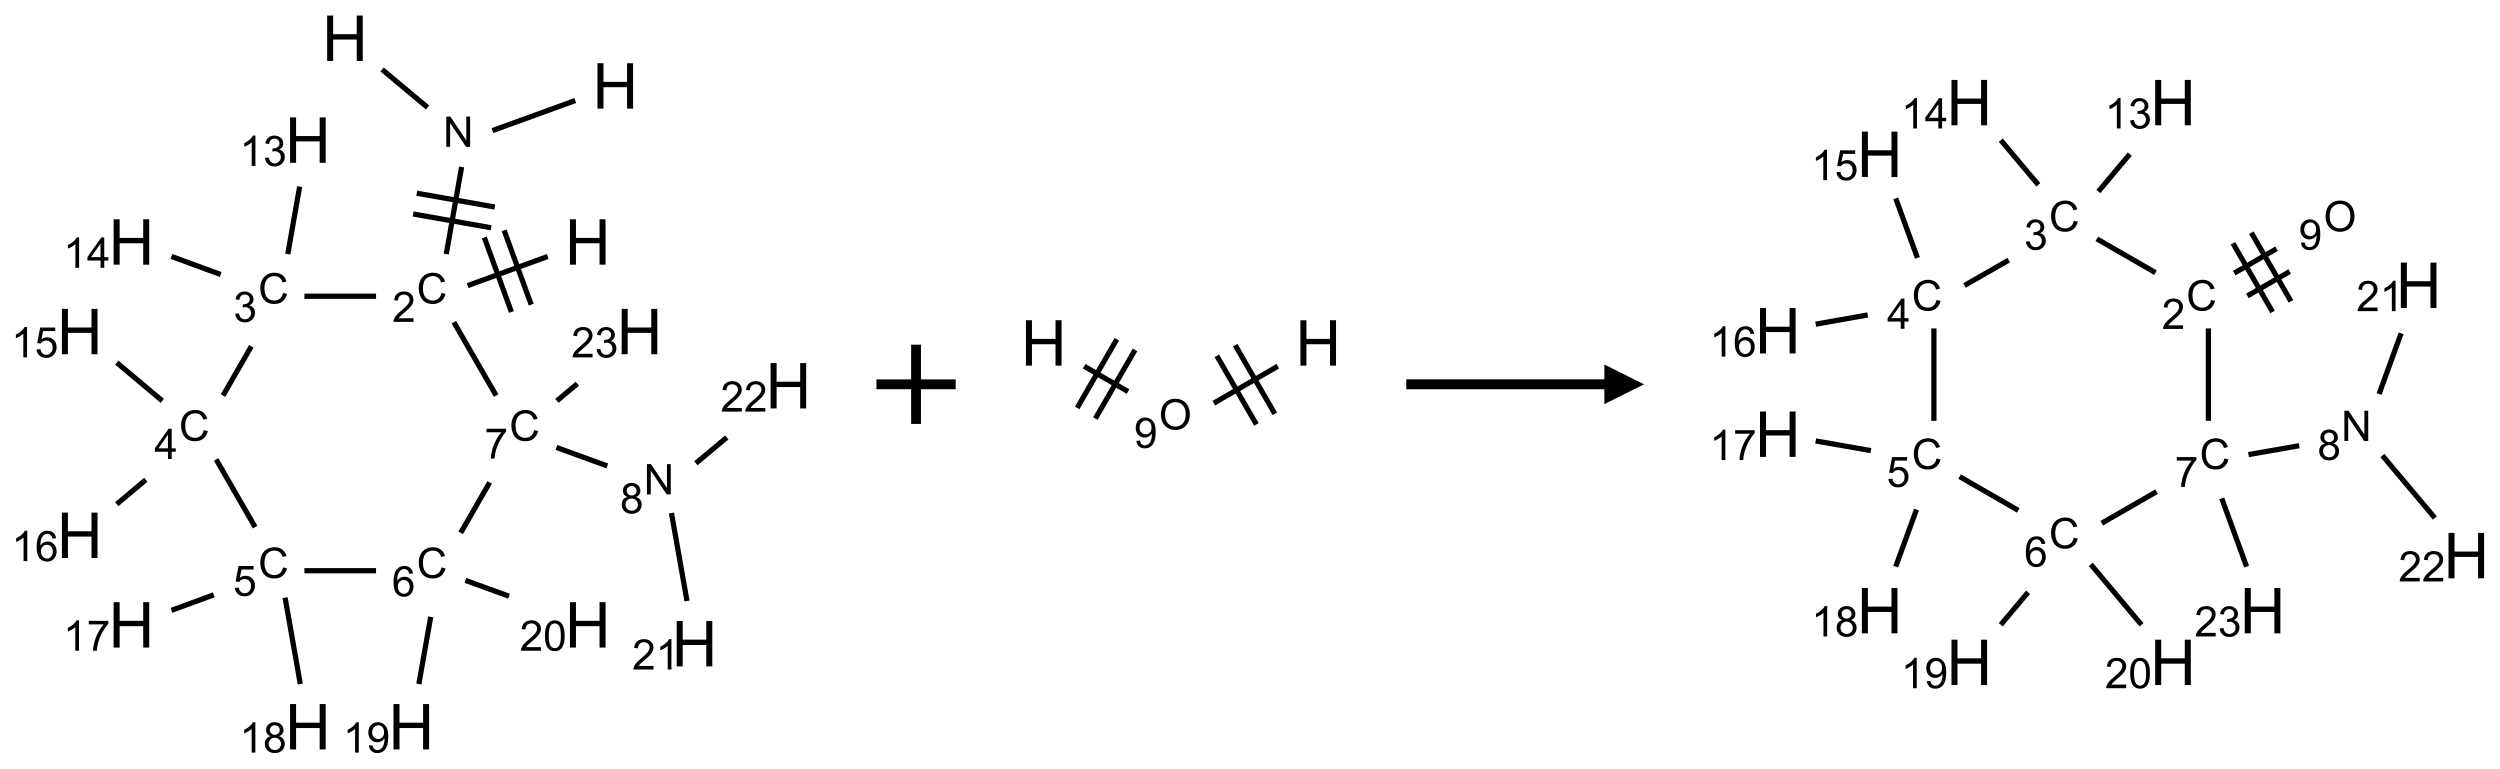 <?xml version="1.0" encoding="UTF-8"?>
<svg xmlns="http://www.w3.org/2000/svg" xmlns:xlink="http://www.w3.org/1999/xlink" width="631" height="194" viewBox="0 0 631 194">
<defs>
<g>
<g id="glyph-0-0">
<path d="M 2 0 L 2 -10 L 10 -10 L 10 0 Z M 2.25 -0.25 L 9.75 -0.25 L 9.75 -9.75 L 2.25 -9.75 Z M 2.25 -0.25 "/>
</g>
<g id="glyph-0-1">
<path d="M 1.281 0 L 1.281 -11.453 L 2.797 -11.453 L 2.797 -6.75 L 8.75 -6.75 L 8.75 -11.453 L 10.266 -11.453 L 10.266 0 L 8.75 0 L 8.75 -5.398 L 2.797 -5.398 L 2.797 0 Z M 1.281 0 "/>
</g>
<g id="glyph-1-0">
<path d="M 1.332 0 L 1.332 -6.668 L 6.668 -6.668 L 6.668 0 Z M 1.5 -0.168 L 6.5 -0.168 L 6.5 -6.5 L 1.5 -6.5 Z M 1.5 -0.168 "/>
</g>
<g id="glyph-1-1">
<path d="M 0.812 0 L 0.812 -7.637 L 1.848 -7.637 L 5.859 -1.641 L 5.859 -7.637 L 6.828 -7.637 L 6.828 0 L 5.793 0 L 1.781 -6 L 1.781 0 Z M 0.812 0 "/>
</g>
<g id="glyph-1-2">
<path d="M 6.27 -2.676 L 7.281 -2.422 C 7.07 -1.594 6.688 -0.961 6.137 -0.523 C 5.586 -0.086 4.914 0.129 4.121 0.129 C 3.297 0.129 2.629 -0.039 2.113 -0.371 C 1.598 -0.707 1.203 -1.191 0.934 -1.828 C 0.664 -2.465 0.531 -3.145 0.531 -3.875 C 0.531 -4.672 0.684 -5.363 0.988 -5.957 C 1.293 -6.547 1.723 -6.996 2.285 -7.305 C 2.844 -7.613 3.461 -7.766 4.137 -7.766 C 4.898 -7.766 5.543 -7.57 6.062 -7.184 C 6.582 -6.793 6.945 -6.246 7.152 -5.543 L 6.156 -5.309 C 5.98 -5.863 5.723 -6.266 5.387 -6.52 C 5.051 -6.773 4.625 -6.902 4.113 -6.902 C 3.527 -6.902 3.039 -6.762 2.645 -6.48 C 2.25 -6.199 1.973 -5.82 1.812 -5.348 C 1.652 -4.871 1.574 -4.383 1.574 -3.879 C 1.574 -3.23 1.668 -2.664 1.855 -2.18 C 2.047 -1.695 2.34 -1.332 2.738 -1.094 C 3.137 -0.855 3.57 -0.734 4.035 -0.734 C 4.602 -0.734 5.082 -0.898 5.473 -1.223 C 5.867 -1.551 6.133 -2.035 6.27 -2.676 Z M 6.27 -2.676 "/>
</g>
<g id="glyph-1-3">
<path d="M 5.371 -0.902 L 5.371 0 L 0.324 0 C 0.316 -0.227 0.352 -0.441 0.434 -0.652 C 0.562 -0.996 0.766 -1.332 1.051 -1.668 C 1.332 -2 1.742 -2.387 2.277 -2.824 C 3.105 -3.504 3.668 -4.043 3.957 -4.441 C 4.25 -4.84 4.395 -5.215 4.395 -5.566 C 4.395 -5.938 4.262 -6.254 3.996 -6.508 C 3.73 -6.762 3.387 -6.891 2.957 -6.891 C 2.508 -6.891 2.145 -6.754 1.875 -6.484 C 1.605 -6.215 1.469 -5.84 1.465 -5.359 L 0.5 -5.457 C 0.566 -6.176 0.812 -6.727 1.246 -7.102 C 1.676 -7.477 2.254 -7.668 2.98 -7.668 C 3.711 -7.668 4.293 -7.465 4.719 -7.059 C 5.145 -6.652 5.359 -6.148 5.359 -5.547 C 5.359 -5.242 5.297 -4.941 5.172 -4.645 C 5.047 -4.352 4.84 -4.039 4.551 -3.715 C 4.262 -3.387 3.777 -2.938 3.105 -2.371 C 2.543 -1.898 2.18 -1.578 2.02 -1.41 C 1.859 -1.242 1.73 -1.07 1.625 -0.902 Z M 5.371 -0.902 "/>
</g>
<g id="glyph-1-4">
<path d="M 0.449 -2.016 L 1.387 -2.141 C 1.492 -1.609 1.676 -1.227 1.934 -0.992 C 2.191 -0.758 2.508 -0.641 2.879 -0.641 C 3.32 -0.641 3.695 -0.793 3.996 -1.098 C 4.301 -1.402 4.453 -1.781 4.453 -2.234 C 4.453 -2.664 4.312 -3.02 4.031 -3.301 C 3.75 -3.578 3.391 -3.719 2.957 -3.719 C 2.781 -3.719 2.562 -3.684 2.297 -3.613 L 2.402 -4.438 C 2.465 -4.43 2.516 -4.426 2.551 -4.426 C 2.949 -4.426 3.312 -4.531 3.629 -4.738 C 3.949 -4.949 4.109 -5.27 4.109 -5.703 C 4.109 -6.047 3.992 -6.332 3.762 -6.559 C 3.527 -6.785 3.227 -6.895 2.859 -6.895 C 2.496 -6.895 2.191 -6.781 1.949 -6.551 C 1.707 -6.324 1.547 -5.98 1.48 -5.52 L 0.543 -5.688 C 0.656 -6.316 0.918 -6.805 1.324 -7.148 C 1.73 -7.492 2.234 -7.668 2.84 -7.668 C 3.254 -7.668 3.641 -7.578 3.988 -7.398 C 4.34 -7.219 4.609 -6.977 4.793 -6.668 C 4.98 -6.359 5.074 -6.031 5.074 -5.684 C 5.074 -5.352 4.984 -5.051 4.809 -4.781 C 4.629 -4.512 4.367 -4.297 4.02 -4.137 C 4.473 -4.031 4.824 -3.816 5.074 -3.488 C 5.324 -3.16 5.449 -2.75 5.449 -2.254 C 5.449 -1.59 5.203 -1.023 4.719 -0.559 C 4.234 -0.098 3.617 0.137 2.875 0.137 C 2.203 0.137 1.648 -0.062 1.207 -0.465 C 0.762 -0.863 0.512 -1.379 0.449 -2.016 Z M 0.449 -2.016 "/>
</g>
<g id="glyph-1-5">
<path d="M 3.973 0 L 3.035 0 L 3.035 -5.973 C 2.809 -5.758 2.516 -5.543 2.148 -5.328 C 1.781 -5.113 1.453 -4.953 1.16 -4.844 L 1.16 -5.75 C 1.684 -5.996 2.145 -6.297 2.535 -6.645 C 2.93 -6.996 3.207 -7.336 3.371 -7.668 L 3.973 -7.668 Z M 3.973 0 "/>
</g>
<g id="glyph-1-6">
<path d="M 3.449 0 L 3.449 -1.828 L 0.137 -1.828 L 0.137 -2.688 L 3.621 -7.637 L 4.387 -7.637 L 4.387 -2.688 L 5.418 -2.688 L 5.418 -1.828 L 4.387 -1.828 L 4.387 0 Z M 3.449 -2.688 L 3.449 -6.129 L 1.059 -2.688 Z M 3.449 -2.688 "/>
</g>
<g id="glyph-1-7">
<path d="M 0.441 -2 L 1.426 -2.082 C 1.5 -1.605 1.668 -1.242 1.934 -1.004 C 2.199 -0.762 2.52 -0.641 2.895 -0.641 C 3.348 -0.641 3.73 -0.812 4.043 -1.152 C 4.355 -1.492 4.512 -1.941 4.512 -2.504 C 4.512 -3.039 4.359 -3.461 4.059 -3.77 C 3.758 -4.078 3.367 -4.234 2.879 -4.234 C 2.578 -4.234 2.305 -4.164 2.062 -4.027 C 1.82 -3.891 1.629 -3.715 1.488 -3.496 L 0.609 -3.609 L 1.348 -7.531 L 5.145 -7.531 L 5.145 -6.637 L 2.098 -6.637 L 1.688 -4.582 C 2.145 -4.902 2.625 -5.062 3.129 -5.062 C 3.797 -5.062 4.359 -4.832 4.816 -4.371 C 5.277 -3.91 5.504 -3.312 5.504 -2.59 C 5.504 -1.898 5.305 -1.301 4.902 -0.797 C 4.41 -0.18 3.742 0.129 2.895 0.129 C 2.199 0.129 1.633 -0.062 1.195 -0.453 C 0.758 -0.844 0.504 -1.359 0.441 -2 Z M 0.441 -2 "/>
</g>
<g id="glyph-1-8">
<path d="M 5.309 -5.766 L 4.375 -5.691 C 4.293 -6.059 4.172 -6.328 4.02 -6.496 C 3.766 -6.762 3.453 -6.895 3.082 -6.895 C 2.785 -6.895 2.523 -6.812 2.297 -6.645 C 2 -6.43 1.77 -6.117 1.598 -5.703 C 1.43 -5.289 1.34 -4.703 1.332 -3.938 C 1.559 -4.281 1.836 -4.535 2.16 -4.703 C 2.488 -4.871 2.828 -4.953 3.188 -4.953 C 3.812 -4.953 4.344 -4.723 4.785 -4.262 C 5.223 -3.801 5.441 -3.207 5.441 -2.48 C 5.441 -2 5.34 -1.555 5.133 -1.145 C 4.926 -0.73 4.641 -0.418 4.281 -0.199 C 3.922 0.02 3.512 0.129 3.051 0.129 C 2.27 0.129 1.633 -0.156 1.141 -0.73 C 0.648 -1.305 0.402 -2.254 0.402 -3.574 C 0.402 -5.051 0.672 -6.121 1.219 -6.793 C 1.695 -7.375 2.336 -7.668 3.141 -7.668 C 3.742 -7.668 4.234 -7.5 4.617 -7.16 C 5 -6.824 5.23 -6.359 5.309 -5.766 Z M 1.48 -2.473 C 1.48 -2.152 1.547 -1.844 1.684 -1.547 C 1.82 -1.25 2.016 -1.027 2.262 -0.871 C 2.508 -0.719 2.766 -0.641 3.035 -0.641 C 3.434 -0.641 3.773 -0.801 4.059 -1.121 C 4.344 -1.441 4.484 -1.875 4.484 -2.422 C 4.484 -2.949 4.344 -3.367 4.062 -3.668 C 3.781 -3.973 3.426 -4.125 3 -4.125 C 2.578 -4.125 2.219 -3.973 1.922 -3.668 C 1.625 -3.363 1.48 -2.969 1.48 -2.473 Z M 1.48 -2.473 "/>
</g>
<g id="glyph-1-9">
<path d="M 0.504 -6.637 L 0.504 -7.535 L 5.449 -7.535 L 5.449 -6.809 C 4.961 -6.289 4.48 -5.602 4.004 -4.746 C 3.527 -3.887 3.156 -3.004 2.895 -2.098 C 2.707 -1.461 2.59 -0.762 2.535 0 L 1.574 0 C 1.582 -0.602 1.703 -1.328 1.926 -2.176 C 2.152 -3.027 2.477 -3.848 2.898 -4.637 C 3.32 -5.426 3.77 -6.094 4.246 -6.637 Z M 0.504 -6.637 "/>
</g>
<g id="glyph-1-10">
<path d="M 1.887 -4.141 C 1.496 -4.281 1.207 -4.484 1.02 -4.75 C 0.832 -5.016 0.738 -5.328 0.738 -5.699 C 0.738 -6.254 0.938 -6.719 1.34 -7.098 C 1.738 -7.477 2.27 -7.668 2.934 -7.668 C 3.598 -7.668 4.137 -7.473 4.543 -7.086 C 4.949 -6.699 5.152 -6.227 5.152 -5.672 C 5.152 -5.316 5.059 -5.008 4.871 -4.746 C 4.688 -4.484 4.406 -4.281 4.027 -4.141 C 4.496 -3.988 4.852 -3.742 5.098 -3.402 C 5.34 -3.062 5.465 -2.656 5.465 -2.184 C 5.465 -1.531 5.234 -0.98 4.77 -0.535 C 4.309 -0.09 3.703 0.129 2.949 0.129 C 2.195 0.129 1.586 -0.094 1.125 -0.539 C 0.664 -0.984 0.434 -1.543 0.434 -2.207 C 0.434 -2.703 0.559 -3.121 0.809 -3.457 C 1.062 -3.793 1.422 -4.02 1.887 -4.141 Z M 1.699 -5.73 C 1.699 -5.367 1.812 -5.074 2.047 -4.844 C 2.281 -4.613 2.582 -4.5 2.953 -4.5 C 3.312 -4.5 3.609 -4.613 3.84 -4.84 C 4.07 -5.066 4.188 -5.348 4.188 -5.676 C 4.188 -6.02 4.07 -6.309 3.832 -6.543 C 3.594 -6.777 3.297 -6.895 2.941 -6.895 C 2.586 -6.895 2.289 -6.781 2.051 -6.551 C 1.816 -6.324 1.699 -6.047 1.699 -5.73 Z M 1.395 -2.203 C 1.395 -1.938 1.461 -1.676 1.586 -1.426 C 1.711 -1.176 1.902 -0.984 2.152 -0.848 C 2.402 -0.711 2.672 -0.641 2.957 -0.641 C 3.406 -0.641 3.777 -0.785 4.066 -1.074 C 4.359 -1.363 4.504 -1.727 4.504 -2.172 C 4.504 -2.625 4.355 -2.996 4.055 -3.293 C 3.754 -3.586 3.379 -3.734 2.926 -3.734 C 2.484 -3.734 2.121 -3.59 1.832 -3.297 C 1.543 -3.004 1.395 -2.641 1.395 -2.203 Z M 1.395 -2.203 "/>
</g>
<g id="glyph-1-11">
<path d="M 0.582 -1.766 L 1.484 -1.848 C 1.562 -1.426 1.707 -1.117 1.922 -0.926 C 2.137 -0.734 2.414 -0.641 2.75 -0.641 C 3.039 -0.641 3.289 -0.707 3.508 -0.84 C 3.727 -0.973 3.902 -1.148 4.043 -1.367 C 4.18 -1.586 4.297 -1.887 4.391 -2.262 C 4.484 -2.637 4.531 -3.016 4.531 -3.406 C 4.531 -3.449 4.531 -3.512 4.527 -3.594 C 4.34 -3.297 4.082 -3.055 3.758 -2.867 C 3.434 -2.68 3.082 -2.59 2.703 -2.59 C 2.07 -2.59 1.535 -2.816 1.098 -3.277 C 0.66 -3.734 0.441 -4.34 0.441 -5.09 C 0.441 -5.863 0.672 -6.484 1.129 -6.957 C 1.586 -7.43 2.156 -7.668 2.844 -7.668 C 3.34 -7.668 3.793 -7.531 4.207 -7.266 C 4.617 -7 4.93 -6.617 5.145 -6.121 C 5.355 -5.629 5.465 -4.91 5.465 -3.973 C 5.465 -2.996 5.359 -2.223 5.145 -1.645 C 4.934 -1.066 4.617 -0.625 4.199 -0.324 C 3.781 -0.02 3.293 0.129 2.73 0.129 C 2.133 0.129 1.645 -0.035 1.266 -0.367 C 0.887 -0.699 0.66 -1.164 0.582 -1.766 Z M 4.422 -5.137 C 4.422 -5.676 4.277 -6.102 3.992 -6.418 C 3.707 -6.734 3.359 -6.891 2.957 -6.891 C 2.543 -6.891 2.18 -6.719 1.871 -6.379 C 1.562 -6.039 1.406 -5.598 1.406 -5.059 C 1.406 -4.57 1.555 -4.176 1.848 -3.871 C 2.141 -3.566 2.5 -3.418 2.934 -3.418 C 3.367 -3.418 3.723 -3.57 4.004 -3.871 C 4.281 -4.176 4.422 -4.598 4.422 -5.137 Z M 4.422 -5.137 "/>
</g>
<g id="glyph-1-12">
<path d="M 0.441 -3.766 C 0.441 -4.668 0.535 -5.395 0.723 -5.945 C 0.906 -6.496 1.184 -6.922 1.551 -7.219 C 1.918 -7.516 2.375 -7.668 2.934 -7.668 C 3.344 -7.668 3.703 -7.586 4.012 -7.418 C 4.32 -7.254 4.574 -7.016 4.777 -6.707 C 4.977 -6.395 5.137 -6.016 5.25 -5.57 C 5.363 -5.125 5.422 -4.523 5.422 -3.766 C 5.422 -2.871 5.328 -2.148 5.145 -1.598 C 4.961 -1.047 4.688 -0.621 4.32 -0.32 C 3.953 -0.02 3.492 0.129 2.934 0.129 C 2.195 0.129 1.617 -0.133 1.199 -0.66 C 0.695 -1.297 0.441 -2.332 0.441 -3.766 Z M 1.406 -3.766 C 1.406 -2.512 1.555 -1.68 1.848 -1.262 C 2.141 -0.848 2.5 -0.641 2.934 -0.641 C 3.363 -0.641 3.727 -0.848 4.02 -1.266 C 4.312 -1.684 4.457 -2.516 4.457 -3.766 C 4.457 -5.023 4.312 -5.859 4.02 -6.27 C 3.727 -6.684 3.359 -6.891 2.922 -6.891 C 2.492 -6.891 2.148 -6.707 1.891 -6.344 C 1.566 -5.879 1.406 -5.02 1.406 -3.766 Z M 1.406 -3.766 "/>
</g>
<g id="glyph-1-13">
<path d="M 0.516 -3.719 C 0.516 -4.984 0.855 -5.977 1.535 -6.695 C 2.215 -7.414 3.094 -7.77 4.172 -7.77 C 4.875 -7.77 5.512 -7.602 6.078 -7.266 C 6.645 -6.93 7.074 -6.461 7.371 -5.855 C 7.668 -5.254 7.816 -4.57 7.816 -3.809 C 7.816 -3.035 7.66 -2.34 7.348 -1.73 C 7.035 -1.117 6.594 -0.656 6.02 -0.34 C 5.449 -0.027 4.828 0.129 4.168 0.129 C 3.449 0.129 2.805 -0.043 2.238 -0.391 C 1.672 -0.738 1.246 -1.211 0.953 -1.812 C 0.66 -2.414 0.516 -3.047 0.516 -3.719 Z M 1.559 -3.703 C 1.559 -2.781 1.805 -2.059 2.301 -1.527 C 2.793 -1 3.414 -0.734 4.16 -0.734 C 4.922 -0.734 5.547 -1 6.039 -1.535 C 6.531 -2.07 6.777 -2.828 6.777 -3.812 C 6.777 -4.434 6.672 -4.977 6.461 -5.441 C 6.25 -5.902 5.945 -6.262 5.539 -6.52 C 5.133 -6.773 4.68 -6.902 4.176 -6.902 C 3.461 -6.902 2.848 -6.656 2.332 -6.164 C 1.816 -5.672 1.559 -4.852 1.559 -3.703 Z M 1.559 -3.703 "/>
</g>
</g>
</defs>
<path fill="none" stroke-width="0.033" stroke-linecap="butt" stroke-linejoin="miter" stroke="rgb(0%, 0%, 0%)" stroke-opacity="1" stroke-miterlimit="10" d="M 1.908 0.197 L 2.195 0.437 " transform="matrix(40, 0, 0, 40, 20.117, 9.65)"/>
<path fill="none" stroke-width="0.033" stroke-linecap="butt" stroke-linejoin="miter" stroke="rgb(0%, 0%, 0%)" stroke-opacity="1" stroke-miterlimit="10" d="M 2.604 0.583 L 3.127 0.393 " transform="matrix(40, 0, 0, 40, 20.117, 9.65)"/>
<path fill="none" stroke-width="0.033" stroke-linecap="butt" stroke-linejoin="miter" stroke="rgb(0%, 0%, 0%)" stroke-opacity="1" stroke-miterlimit="10" d="M 2.41 0.812 L 2.313 1.362 " transform="matrix(40, 0, 0, 40, 20.117, 9.65)"/>
<path fill="none" stroke-width="0.033" stroke-linecap="butt" stroke-linejoin="miter" stroke="rgb(0%, 0%, 0%)" stroke-opacity="1" stroke-miterlimit="10" d="M 2.104 1.109 L 2.596 1.196 " transform="matrix(40, 0, 0, 40, 20.117, 9.65)"/>
<path fill="none" stroke-width="0.033" stroke-linecap="butt" stroke-linejoin="miter" stroke="rgb(0%, 0%, 0%)" stroke-opacity="1" stroke-miterlimit="10" d="M 2.127 0.978 L 2.619 1.065 " transform="matrix(40, 0, 0, 40, 20.117, 9.65)"/>
<path fill="none" stroke-width="0.033" stroke-linecap="butt" stroke-linejoin="miter" stroke="rgb(0%, 0%, 0%)" stroke-opacity="1" stroke-miterlimit="10" d="M 2.448 1.561 L 2.953 1.377 " transform="matrix(40, 0, 0, 40, 20.117, 9.65)"/>
<path fill="none" stroke-width="0.033" stroke-linecap="butt" stroke-linejoin="miter" stroke="rgb(0%, 0%, 0%)" stroke-opacity="1" stroke-miterlimit="10" d="M 2.849 1.681 L 2.678 1.212 " transform="matrix(40, 0, 0, 40, 20.117, 9.65)"/>
<path fill="none" stroke-width="0.033" stroke-linecap="butt" stroke-linejoin="miter" stroke="rgb(0%, 0%, 0%)" stroke-opacity="1" stroke-miterlimit="10" d="M 2.724 1.727 L 2.553 1.257 " transform="matrix(40, 0, 0, 40, 20.117, 9.65)"/>
<path fill="none" stroke-width="0.033" stroke-linecap="butt" stroke-linejoin="miter" stroke="rgb(0%, 0%, 0%)" stroke-opacity="1" stroke-miterlimit="10" d="M 1.87 1.628 L 1.418 1.628 " transform="matrix(40, 0, 0, 40, 20.117, 9.65)"/>
<path fill="none" stroke-width="0.033" stroke-linecap="butt" stroke-linejoin="miter" stroke="rgb(0%, 0%, 0%)" stroke-opacity="1" stroke-miterlimit="10" d="M 1.313 1.362 L 1.388 0.936 " transform="matrix(40, 0, 0, 40, 20.117, 9.65)"/>
<path fill="none" stroke-width="0.033" stroke-linecap="butt" stroke-linejoin="miter" stroke="rgb(0%, 0%, 0%)" stroke-opacity="1" stroke-miterlimit="10" d="M 0.89 1.491 L 0.579 1.377 " transform="matrix(40, 0, 0, 40, 20.117, 9.65)"/>
<path fill="none" stroke-width="0.033" stroke-linecap="butt" stroke-linejoin="miter" stroke="rgb(0%, 0%, 0%)" stroke-opacity="1" stroke-miterlimit="10" d="M 1.083 1.944 L 0.904 2.255 " transform="matrix(40, 0, 0, 40, 20.117, 9.65)"/>
<path fill="none" stroke-width="0.033" stroke-linecap="butt" stroke-linejoin="miter" stroke="rgb(0%, 0%, 0%)" stroke-opacity="1" stroke-miterlimit="10" d="M 0.521 2.288 L 0.234 2.047 " transform="matrix(40, 0, 0, 40, 20.117, 9.65)"/>
<path fill="none" stroke-width="0.033" stroke-linecap="butt" stroke-linejoin="miter" stroke="rgb(0%, 0%, 0%)" stroke-opacity="1" stroke-miterlimit="10" d="M 0.417 2.786 L 0.234 2.94 " transform="matrix(40, 0, 0, 40, 20.117, 9.65)"/>
<path fill="none" stroke-width="0.033" stroke-linecap="butt" stroke-linejoin="miter" stroke="rgb(0%, 0%, 0%)" stroke-opacity="1" stroke-miterlimit="10" d="M 0.861 2.658 L 1.107 3.085 " transform="matrix(40, 0, 0, 40, 20.117, 9.65)"/>
<path fill="none" stroke-width="0.033" stroke-linecap="butt" stroke-linejoin="miter" stroke="rgb(0%, 0%, 0%)" stroke-opacity="1" stroke-miterlimit="10" d="M 0.846 3.512 L 0.579 3.61 " transform="matrix(40, 0, 0, 40, 20.117, 9.65)"/>
<path fill="none" stroke-width="0.033" stroke-linecap="butt" stroke-linejoin="miter" stroke="rgb(0%, 0%, 0%)" stroke-opacity="1" stroke-miterlimit="10" d="M 1.296 3.53 L 1.392 4.075 " transform="matrix(40, 0, 0, 40, 20.117, 9.65)"/>
<path fill="none" stroke-width="0.033" stroke-linecap="butt" stroke-linejoin="miter" stroke="rgb(0%, 0%, 0%)" stroke-opacity="1" stroke-miterlimit="10" d="M 1.418 3.36 L 1.87 3.36 " transform="matrix(40, 0, 0, 40, 20.117, 9.65)"/>
<path fill="none" stroke-width="0.033" stroke-linecap="butt" stroke-linejoin="miter" stroke="rgb(0%, 0%, 0%)" stroke-opacity="1" stroke-miterlimit="10" d="M 2.215 3.651 L 2.14 4.075 " transform="matrix(40, 0, 0, 40, 20.117, 9.65)"/>
<path fill="none" stroke-width="0.033" stroke-linecap="butt" stroke-linejoin="miter" stroke="rgb(0%, 0%, 0%)" stroke-opacity="1" stroke-miterlimit="10" d="M 2.434 3.421 L 2.709 3.521 " transform="matrix(40, 0, 0, 40, 20.117, 9.65)"/>
<path fill="none" stroke-width="0.033" stroke-linecap="butt" stroke-linejoin="miter" stroke="rgb(0%, 0%, 0%)" stroke-opacity="1" stroke-miterlimit="10" d="M 2.404 3.121 L 2.587 2.803 " transform="matrix(40, 0, 0, 40, 20.117, 9.65)"/>
<path fill="none" stroke-width="0.033" stroke-linecap="butt" stroke-linejoin="miter" stroke="rgb(0%, 0%, 0%)" stroke-opacity="1" stroke-miterlimit="10" d="M 2.628 2.255 L 2.361 1.792 " transform="matrix(40, 0, 0, 40, 20.117, 9.65)"/>
<path fill="none" stroke-width="0.033" stroke-linecap="butt" stroke-linejoin="miter" stroke="rgb(0%, 0%, 0%)" stroke-opacity="1" stroke-miterlimit="10" d="M 3.008 2.582 L 3.329 2.699 " transform="matrix(40, 0, 0, 40, 20.117, 9.65)"/>
<path fill="none" stroke-width="0.033" stroke-linecap="butt" stroke-linejoin="miter" stroke="rgb(0%, 0%, 0%)" stroke-opacity="1" stroke-miterlimit="10" d="M 3.734 2.996 L 3.832 3.551 " transform="matrix(40, 0, 0, 40, 20.117, 9.65)"/>
<path fill="none" stroke-width="0.033" stroke-linecap="butt" stroke-linejoin="miter" stroke="rgb(0%, 0%, 0%)" stroke-opacity="1" stroke-miterlimit="10" d="M 3.888 2.682 L 4.083 2.519 " transform="matrix(40, 0, 0, 40, 20.117, 9.65)"/>
<path fill="none" stroke-width="0.033" stroke-linecap="butt" stroke-linejoin="miter" stroke="rgb(0%, 0%, 0%)" stroke-opacity="1" stroke-miterlimit="10" d="M 3.011 2.288 L 3.14 2.18 " transform="matrix(40, 0, 0, 40, 20.117, 9.65)"/>
<g fill="rgb(0%, 0%, 0%)" fill-opacity="1">
<use xlink:href="#glyph-0-1" x="81.289" y="15.379"/>
</g>
<g fill="rgb(0%, 0%, 0%)" fill-opacity="1">
<use xlink:href="#glyph-1-1" x="111.832" y="37.074"/>
</g>
<g fill="rgb(0%, 0%, 0%)" fill-opacity="1">
<use xlink:href="#glyph-0-1" x="149.52" y="27.41"/>
</g>
<g fill="rgb(0%, 0%, 0%)" fill-opacity="1">
<use xlink:href="#glyph-1-2" x="105.168" y="76.598"/>
</g>
<g fill="rgb(0%, 0%, 0%)" fill-opacity="1">
<use xlink:href="#glyph-1-3" x="98.996" y="81.234"/>
</g>
<g fill="rgb(0%, 0%, 0%)" fill-opacity="1">
<use xlink:href="#glyph-0-1" x="142.574" y="66.801"/>
</g>
<g fill="rgb(0%, 0%, 0%)" fill-opacity="1">
<use xlink:href="#glyph-1-2" x="65.168" y="76.598"/>
</g>
<g fill="rgb(0%, 0%, 0%)" fill-opacity="1">
<use xlink:href="#glyph-1-4" x="58.914" y="81.234"/>
</g>
<g fill="rgb(0%, 0%, 0%)" fill-opacity="1">
<use xlink:href="#glyph-0-1" x="71.934" y="41.09"/>
</g>
<g fill="rgb(0%, 0%, 0%)" fill-opacity="1">
<use xlink:href="#glyph-1-5" x="60.496" y="41.883"/>
<use xlink:href="#glyph-1-4" x="66.428" y="41.883"/>
</g>
<g fill="rgb(0%, 0%, 0%)" fill-opacity="1">
<use xlink:href="#glyph-0-1" x="27.398" y="66.801"/>
</g>
<g fill="rgb(0%, 0%, 0%)" fill-opacity="1">
<use xlink:href="#glyph-1-5" x="15.996" y="67.594"/>
<use xlink:href="#glyph-1-6" x="21.928" y="67.594"/>
</g>
<g fill="rgb(0%, 0%, 0%)" fill-opacity="1">
<use xlink:href="#glyph-1-2" x="45.168" y="111.238"/>
</g>
<g fill="rgb(0%, 0%, 0%)" fill-opacity="1">
<use xlink:href="#glyph-1-6" x="38.945" y="115.844"/>
</g>
<g fill="rgb(0%, 0%, 0%)" fill-opacity="1">
<use xlink:href="#glyph-0-1" x="14.344" y="89.41"/>
</g>
<g fill="rgb(0%, 0%, 0%)" fill-opacity="1">
<use xlink:href="#glyph-1-5" x="2.852" y="90.203"/>
<use xlink:href="#glyph-1-7" x="8.784" y="90.203"/>
</g>
<g fill="rgb(0%, 0%, 0%)" fill-opacity="1">
<use xlink:href="#glyph-0-1" x="14.344" y="140.836"/>
</g>
<g fill="rgb(0%, 0%, 0%)" fill-opacity="1">
<use xlink:href="#glyph-1-5" x="2.914" y="141.625"/>
<use xlink:href="#glyph-1-8" x="8.846" y="141.625"/>
</g>
<g fill="rgb(0%, 0%, 0%)" fill-opacity="1">
<use xlink:href="#glyph-1-2" x="65.168" y="145.883"/>
</g>
<g fill="rgb(0%, 0%, 0%)" fill-opacity="1">
<use xlink:href="#glyph-1-7" x="58.855" y="150.383"/>
</g>
<g fill="rgb(0%, 0%, 0%)" fill-opacity="1">
<use xlink:href="#glyph-0-1" x="27.398" y="163.445"/>
</g>
<g fill="rgb(0%, 0%, 0%)" fill-opacity="1">
<use xlink:href="#glyph-1-5" x="15.965" y="164.238"/>
<use xlink:href="#glyph-1-9" x="21.897" y="164.238"/>
</g>
<g fill="rgb(0%, 0%, 0%)" fill-opacity="1">
<use xlink:href="#glyph-0-1" x="71.934" y="189.156"/>
</g>
<g fill="rgb(0%, 0%, 0%)" fill-opacity="1">
<use xlink:href="#glyph-1-5" x="60.48" y="189.949"/>
<use xlink:href="#glyph-1-10" x="66.413" y="189.949"/>
</g>
<g fill="rgb(0%, 0%, 0%)" fill-opacity="1">
<use xlink:href="#glyph-1-2" x="105.168" y="145.883"/>
</g>
<g fill="rgb(0%, 0%, 0%)" fill-opacity="1">
<use xlink:href="#glyph-1-8" x="98.922" y="150.516"/>
</g>
<g fill="rgb(0%, 0%, 0%)" fill-opacity="1">
<use xlink:href="#glyph-0-1" x="98.039" y="189.156"/>
</g>
<g fill="rgb(0%, 0%, 0%)" fill-opacity="1">
<use xlink:href="#glyph-1-5" x="86.59" y="189.949"/>
<use xlink:href="#glyph-1-11" x="92.522" y="189.949"/>
</g>
<g fill="rgb(0%, 0%, 0%)" fill-opacity="1">
<use xlink:href="#glyph-0-1" x="142.574" y="163.445"/>
</g>
<g fill="rgb(0%, 0%, 0%)" fill-opacity="1">
<use xlink:href="#glyph-1-3" x="131.168" y="164.238"/>
<use xlink:href="#glyph-1-12" x="137.1" y="164.238"/>
</g>
<g fill="rgb(0%, 0%, 0%)" fill-opacity="1">
<use xlink:href="#glyph-1-2" x="128.543" y="111.238"/>
</g>
<g fill="rgb(0%, 0%, 0%)" fill-opacity="1">
<use xlink:href="#glyph-1-9" x="122.289" y="115.746"/>
</g>
<g fill="rgb(0%, 0%, 0%)" fill-opacity="1">
<use xlink:href="#glyph-1-1" x="162.473" y="124.789"/>
</g>
<g fill="rgb(0%, 0%, 0%)" fill-opacity="1">
<use xlink:href="#glyph-1-10" x="156.488" y="129.559"/>
</g>
<g fill="rgb(0%, 0%, 0%)" fill-opacity="1">
<use xlink:href="#glyph-0-1" x="169.52" y="168.195"/>
</g>
<g fill="rgb(0%, 0%, 0%)" fill-opacity="1">
<use xlink:href="#glyph-1-3" x="159.562" y="168.988"/>
<use xlink:href="#glyph-1-5" x="165.495" y="168.988"/>
</g>
<g fill="rgb(0%, 0%, 0%)" fill-opacity="1">
<use xlink:href="#glyph-0-1" x="193.215" y="103.094"/>
</g>
<g fill="rgb(0%, 0%, 0%)" fill-opacity="1">
<use xlink:href="#glyph-1-3" x="181.863" y="103.883"/>
<use xlink:href="#glyph-1-3" x="187.796" y="103.883"/>
</g>
<g fill="rgb(0%, 0%, 0%)" fill-opacity="1">
<use xlink:href="#glyph-0-1" x="155.629" y="89.41"/>
</g>
<g fill="rgb(0%, 0%, 0%)" fill-opacity="1">
<use xlink:href="#glyph-1-3" x="144.195" y="90.203"/>
<use xlink:href="#glyph-1-4" x="150.128" y="90.203"/>
</g>
<path fill="none" stroke-width="0.062" stroke-linecap="butt" stroke-linejoin="miter" stroke="rgb(0%, 0%, 0%)" stroke-opacity="1" stroke-miterlimit="10" d="M -0 0 L 0.5 0 M 0.25 -0.25 L 0.25 0.25 " transform="matrix(40, 0, 0, 40, 221.211, 97)"/>
<path fill="none" stroke-width="0.033" stroke-linecap="butt" stroke-linejoin="miter" stroke="rgb(0%, 0%, 0%)" stroke-opacity="1" stroke-miterlimit="10" d="M 0.255 0.147 L 0.532 0.307 " transform="matrix(40, 0, 0, 40, 263.438, 86.559)"/>
<path fill="none" stroke-width="0.033" stroke-linecap="butt" stroke-linejoin="miter" stroke="rgb(0%, 0%, 0%)" stroke-opacity="1" stroke-miterlimit="10" d="M 0.326 0.477 L 0.576 0.044 " transform="matrix(40, 0, 0, 40, 263.438, 86.559)"/>
<path fill="none" stroke-width="0.033" stroke-linecap="butt" stroke-linejoin="miter" stroke="rgb(0%, 0%, 0%)" stroke-opacity="1" stroke-miterlimit="10" d="M 0.211 0.41 L 0.461 -0.023 " transform="matrix(40, 0, 0, 40, 263.438, 86.559)"/>
<path fill="none" stroke-width="0.033" stroke-linecap="butt" stroke-linejoin="miter" stroke="rgb(0%, 0%, 0%)" stroke-opacity="1" stroke-miterlimit="10" d="M 1.073 0.38 L 1.477 0.147 " transform="matrix(40, 0, 0, 40, 263.438, 86.559)"/>
<path fill="none" stroke-width="0.033" stroke-linecap="butt" stroke-linejoin="miter" stroke="rgb(0%, 0%, 0%)" stroke-opacity="1" stroke-miterlimit="10" d="M 1.458 0.447 L 1.208 0.014 " transform="matrix(40, 0, 0, 40, 263.438, 86.559)"/>
<path fill="none" stroke-width="0.033" stroke-linecap="butt" stroke-linejoin="miter" stroke="rgb(0%, 0%, 0%)" stroke-opacity="1" stroke-miterlimit="10" d="M 1.342 0.514 L 1.092 0.081 " transform="matrix(40, 0, 0, 40, 263.438, 86.559)"/>
<g fill="rgb(0%, 0%, 0%)" fill-opacity="1">
<use xlink:href="#glyph-0-1" x="257.664" y="92.285"/>
</g>
<g fill="rgb(0%, 0%, 0%)" fill-opacity="1">
<use xlink:href="#glyph-1-13" x="292.5" y="108.406"/>
</g>
<g fill="rgb(0%, 0%, 0%)" fill-opacity="1">
<use xlink:href="#glyph-1-11" x="286.219" y="113.039"/>
</g>
<g fill="rgb(0%, 0%, 0%)" fill-opacity="1">
<use xlink:href="#glyph-0-1" x="326.945" y="92.285"/>
</g>
<path fill-rule="nonzero" fill="rgb(0%, 0%, 0%)" fill-opacity="1" d="M 354.941 98.25 L 404.941 98.25 L 404.941 102 L 414.941 97 L 404.941 92 L 404.941 95.75 L 354.941 95.75 "/>
<path fill="none" stroke-width="0.033" stroke-linecap="butt" stroke-linejoin="miter" stroke="rgb(0%, 0%, 0%)" stroke-opacity="1" stroke-miterlimit="10" d="M 2.963 1.22 L 3.23 1.066 " transform="matrix(40, 0, 0, 40, 448.719, 25.896)"/>
<path fill="none" stroke-width="0.033" stroke-linecap="butt" stroke-linejoin="miter" stroke="rgb(0%, 0%, 0%)" stroke-opacity="1" stroke-miterlimit="10" d="M 2.88 1.076 L 3.147 0.922 " transform="matrix(40, 0, 0, 40, 448.719, 25.896)"/>
<path fill="none" stroke-width="0.033" stroke-linecap="butt" stroke-linejoin="miter" stroke="rgb(0%, 0%, 0%)" stroke-opacity="1" stroke-miterlimit="10" d="M 3.238 1.254 L 2.988 0.821 " transform="matrix(40, 0, 0, 40, 448.719, 25.896)"/>
<path fill="none" stroke-width="0.033" stroke-linecap="butt" stroke-linejoin="miter" stroke="rgb(0%, 0%, 0%)" stroke-opacity="1" stroke-miterlimit="10" d="M 3.122 1.321 L 2.872 0.888 " transform="matrix(40, 0, 0, 40, 448.719, 25.896)"/>
<path fill="none" stroke-width="0.033" stroke-linecap="butt" stroke-linejoin="miter" stroke="rgb(0%, 0%, 0%)" stroke-opacity="1" stroke-miterlimit="10" d="M 2.383 1.073 L 2.013 0.86 " transform="matrix(40, 0, 0, 40, 448.719, 25.896)"/>
<path fill="none" stroke-width="0.033" stroke-linecap="butt" stroke-linejoin="miter" stroke="rgb(0%, 0%, 0%)" stroke-opacity="1" stroke-miterlimit="10" d="M 2.023 0.561 L 2.221 0.325 " transform="matrix(40, 0, 0, 40, 448.719, 25.896)"/>
<path fill="none" stroke-width="0.033" stroke-linecap="butt" stroke-linejoin="miter" stroke="rgb(0%, 0%, 0%)" stroke-opacity="1" stroke-miterlimit="10" d="M 1.644 0.519 L 1.407 0.237 " transform="matrix(40, 0, 0, 40, 448.719, 25.896)"/>
<path fill="none" stroke-width="0.033" stroke-linecap="butt" stroke-linejoin="miter" stroke="rgb(0%, 0%, 0%)" stroke-opacity="1" stroke-miterlimit="10" d="M 1.457 0.994 L 1.178 1.154 " transform="matrix(40, 0, 0, 40, 448.719, 25.896)"/>
<path fill="none" stroke-width="0.033" stroke-linecap="butt" stroke-linejoin="miter" stroke="rgb(0%, 0%, 0%)" stroke-opacity="1" stroke-miterlimit="10" d="M 0.881 0.98 L 0.744 0.604 " transform="matrix(40, 0, 0, 40, 448.719, 25.896)"/>
<path fill="none" stroke-width="0.033" stroke-linecap="butt" stroke-linejoin="miter" stroke="rgb(0%, 0%, 0%)" stroke-opacity="1" stroke-miterlimit="10" d="M 0.567 1.34 L 0.239 1.398 " transform="matrix(40, 0, 0, 40, 448.719, 25.896)"/>
<path fill="none" stroke-width="0.033" stroke-linecap="butt" stroke-linejoin="miter" stroke="rgb(0%, 0%, 0%)" stroke-opacity="1" stroke-miterlimit="10" d="M 0.985 1.425 L 0.985 2.008 " transform="matrix(40, 0, 0, 40, 448.719, 25.896)"/>
<path fill="none" stroke-width="0.033" stroke-linecap="butt" stroke-linejoin="miter" stroke="rgb(0%, 0%, 0%)" stroke-opacity="1" stroke-miterlimit="10" d="M 0.587 2.196 L 0.239 2.135 " transform="matrix(40, 0, 0, 40, 448.719, 25.896)"/>
<path fill="none" stroke-width="0.033" stroke-linecap="butt" stroke-linejoin="miter" stroke="rgb(0%, 0%, 0%)" stroke-opacity="1" stroke-miterlimit="10" d="M 0.875 2.568 L 0.744 2.928 " transform="matrix(40, 0, 0, 40, 448.719, 25.896)"/>
<path fill="none" stroke-width="0.033" stroke-linecap="butt" stroke-linejoin="miter" stroke="rgb(0%, 0%, 0%)" stroke-opacity="1" stroke-miterlimit="10" d="M 1.147 2.36 L 1.517 2.573 " transform="matrix(40, 0, 0, 40, 448.719, 25.896)"/>
<path fill="none" stroke-width="0.033" stroke-linecap="butt" stroke-linejoin="miter" stroke="rgb(0%, 0%, 0%)" stroke-opacity="1" stroke-miterlimit="10" d="M 1.579 3.09 L 1.407 3.295 " transform="matrix(40, 0, 0, 40, 448.719, 25.896)"/>
<path fill="none" stroke-width="0.033" stroke-linecap="butt" stroke-linejoin="miter" stroke="rgb(0%, 0%, 0%)" stroke-opacity="1" stroke-miterlimit="10" d="M 1.975 2.914 L 2.295 3.295 " transform="matrix(40, 0, 0, 40, 448.719, 25.896)"/>
<path fill="none" stroke-width="0.033" stroke-linecap="butt" stroke-linejoin="miter" stroke="rgb(0%, 0%, 0%)" stroke-opacity="1" stroke-miterlimit="10" d="M 2.044 2.654 L 2.39 2.455 " transform="matrix(40, 0, 0, 40, 448.719, 25.896)"/>
<path fill="none" stroke-width="0.033" stroke-linecap="butt" stroke-linejoin="miter" stroke="rgb(0%, 0%, 0%)" stroke-opacity="1" stroke-miterlimit="10" d="M 2.717 2.008 L 2.717 1.425 " transform="matrix(40, 0, 0, 40, 448.719, 25.896)"/>
<path fill="none" stroke-width="0.033" stroke-linecap="butt" stroke-linejoin="miter" stroke="rgb(0%, 0%, 0%)" stroke-opacity="1" stroke-miterlimit="10" d="M 2.97 2.221 L 3.29 2.165 " transform="matrix(40, 0, 0, 40, 448.719, 25.896)"/>
<path fill="none" stroke-width="0.033" stroke-linecap="butt" stroke-linejoin="miter" stroke="rgb(0%, 0%, 0%)" stroke-opacity="1" stroke-miterlimit="10" d="M 3.794 1.839 L 3.933 1.456 " transform="matrix(40, 0, 0, 40, 448.719, 25.896)"/>
<path fill="none" stroke-width="0.033" stroke-linecap="butt" stroke-linejoin="miter" stroke="rgb(0%, 0%, 0%)" stroke-opacity="1" stroke-miterlimit="10" d="M 3.815 2.227 L 4.146 2.621 " transform="matrix(40, 0, 0, 40, 448.719, 25.896)"/>
<path fill="none" stroke-width="0.033" stroke-linecap="butt" stroke-linejoin="miter" stroke="rgb(0%, 0%, 0%)" stroke-opacity="1" stroke-miterlimit="10" d="M 2.801 2.497 L 2.958 2.928 " transform="matrix(40, 0, 0, 40, 448.719, 25.896)"/>
<g fill="rgb(0%, 0%, 0%)" fill-opacity="1">
<use xlink:href="#glyph-1-2" x="551.801" y="78.383"/>
</g>
<g fill="rgb(0%, 0%, 0%)" fill-opacity="1">
<use xlink:href="#glyph-1-3" x="545.629" y="83.02"/>
</g>
<g fill="rgb(0%, 0%, 0%)" fill-opacity="1">
<use xlink:href="#glyph-1-13" x="586.457" y="58.387"/>
</g>
<g fill="rgb(0%, 0%, 0%)" fill-opacity="1">
<use xlink:href="#glyph-1-11" x="580.172" y="63.02"/>
</g>
<g fill="rgb(0%, 0%, 0%)" fill-opacity="1">
<use xlink:href="#glyph-1-2" x="517.16" y="58.383"/>
</g>
<g fill="rgb(0%, 0%, 0%)" fill-opacity="1">
<use xlink:href="#glyph-1-4" x="510.906" y="63.02"/>
</g>
<g fill="rgb(0%, 0%, 0%)" fill-opacity="1">
<use xlink:href="#glyph-0-1" x="542.691" y="31.625"/>
</g>
<g fill="rgb(0%, 0%, 0%)" fill-opacity="1">
<use xlink:href="#glyph-1-5" x="531.258" y="32.418"/>
<use xlink:href="#glyph-1-4" x="537.19" y="32.418"/>
</g>
<g fill="rgb(0%, 0%, 0%)" fill-opacity="1">
<use xlink:href="#glyph-0-1" x="491.27" y="31.625"/>
</g>
<g fill="rgb(0%, 0%, 0%)" fill-opacity="1">
<use xlink:href="#glyph-1-5" x="479.863" y="32.418"/>
<use xlink:href="#glyph-1-6" x="485.796" y="32.418"/>
</g>
<g fill="rgb(0%, 0%, 0%)" fill-opacity="1">
<use xlink:href="#glyph-1-2" x="482.52" y="78.383"/>
</g>
<g fill="rgb(0%, 0%, 0%)" fill-opacity="1">
<use xlink:href="#glyph-1-6" x="476.297" y="82.988"/>
</g>
<g fill="rgb(0%, 0%, 0%)" fill-opacity="1">
<use xlink:href="#glyph-0-1" x="468.656" y="44.68"/>
</g>
<g fill="rgb(0%, 0%, 0%)" fill-opacity="1">
<use xlink:href="#glyph-1-5" x="457.164" y="45.469"/>
<use xlink:href="#glyph-1-7" x="463.096" y="45.469"/>
</g>
<g fill="rgb(0%, 0%, 0%)" fill-opacity="1">
<use xlink:href="#glyph-0-1" x="442.945" y="89.211"/>
</g>
<g fill="rgb(0%, 0%, 0%)" fill-opacity="1">
<use xlink:href="#glyph-1-5" x="431.516" y="90.004"/>
<use xlink:href="#glyph-1-8" x="437.448" y="90.004"/>
</g>
<g fill="rgb(0%, 0%, 0%)" fill-opacity="1">
<use xlink:href="#glyph-1-2" x="482.52" y="118.383"/>
</g>
<g fill="rgb(0%, 0%, 0%)" fill-opacity="1">
<use xlink:href="#glyph-1-7" x="476.207" y="122.887"/>
</g>
<g fill="rgb(0%, 0%, 0%)" fill-opacity="1">
<use xlink:href="#glyph-0-1" x="442.945" y="115.32"/>
</g>
<g fill="rgb(0%, 0%, 0%)" fill-opacity="1">
<use xlink:href="#glyph-1-5" x="431.512" y="116.113"/>
<use xlink:href="#glyph-1-9" x="437.444" y="116.113"/>
</g>
<g fill="rgb(0%, 0%, 0%)" fill-opacity="1">
<use xlink:href="#glyph-0-1" x="468.656" y="159.855"/>
</g>
<g fill="rgb(0%, 0%, 0%)" fill-opacity="1">
<use xlink:href="#glyph-1-5" x="457.207" y="160.645"/>
<use xlink:href="#glyph-1-10" x="463.139" y="160.645"/>
</g>
<g fill="rgb(0%, 0%, 0%)" fill-opacity="1">
<use xlink:href="#glyph-1-2" x="517.16" y="138.383"/>
</g>
<g fill="rgb(0%, 0%, 0%)" fill-opacity="1">
<use xlink:href="#glyph-1-8" x="510.914" y="143.02"/>
</g>
<g fill="rgb(0%, 0%, 0%)" fill-opacity="1">
<use xlink:href="#glyph-0-1" x="491.27" y="172.906"/>
</g>
<g fill="rgb(0%, 0%, 0%)" fill-opacity="1">
<use xlink:href="#glyph-1-5" x="479.816" y="173.699"/>
<use xlink:href="#glyph-1-11" x="485.749" y="173.699"/>
</g>
<g fill="rgb(0%, 0%, 0%)" fill-opacity="1">
<use xlink:href="#glyph-0-1" x="542.691" y="172.906"/>
</g>
<g fill="rgb(0%, 0%, 0%)" fill-opacity="1">
<use xlink:href="#glyph-1-3" x="531.285" y="173.699"/>
<use xlink:href="#glyph-1-12" x="537.217" y="173.699"/>
</g>
<g fill="rgb(0%, 0%, 0%)" fill-opacity="1">
<use xlink:href="#glyph-1-2" x="555.176" y="118.383"/>
</g>
<g fill="rgb(0%, 0%, 0%)" fill-opacity="1">
<use xlink:href="#glyph-1-9" x="548.922" y="122.891"/>
</g>
<g fill="rgb(0%, 0%, 0%)" fill-opacity="1">
<use xlink:href="#glyph-1-1" x="590.91" y="111.305"/>
</g>
<g fill="rgb(0%, 0%, 0%)" fill-opacity="1">
<use xlink:href="#glyph-1-10" x="584.926" y="116.074"/>
</g>
<g fill="rgb(0%, 0%, 0%)" fill-opacity="1">
<use xlink:href="#glyph-0-1" x="604.695" y="77.73"/>
</g>
<g fill="rgb(0%, 0%, 0%)" fill-opacity="1">
<use xlink:href="#glyph-1-3" x="594.734" y="78.523"/>
<use xlink:href="#glyph-1-5" x="600.667" y="78.523"/>
</g>
<g fill="rgb(0%, 0%, 0%)" fill-opacity="1">
<use xlink:href="#glyph-0-1" x="616.723" y="145.961"/>
</g>
<g fill="rgb(0%, 0%, 0%)" fill-opacity="1">
<use xlink:href="#glyph-1-3" x="605.371" y="146.754"/>
<use xlink:href="#glyph-1-3" x="611.303" y="146.754"/>
</g>
<g fill="rgb(0%, 0%, 0%)" fill-opacity="1">
<use xlink:href="#glyph-0-1" x="565.301" y="159.855"/>
</g>
<g fill="rgb(0%, 0%, 0%)" fill-opacity="1">
<use xlink:href="#glyph-1-3" x="553.871" y="160.645"/>
<use xlink:href="#glyph-1-4" x="559.803" y="160.645"/>
</g>
</svg>
